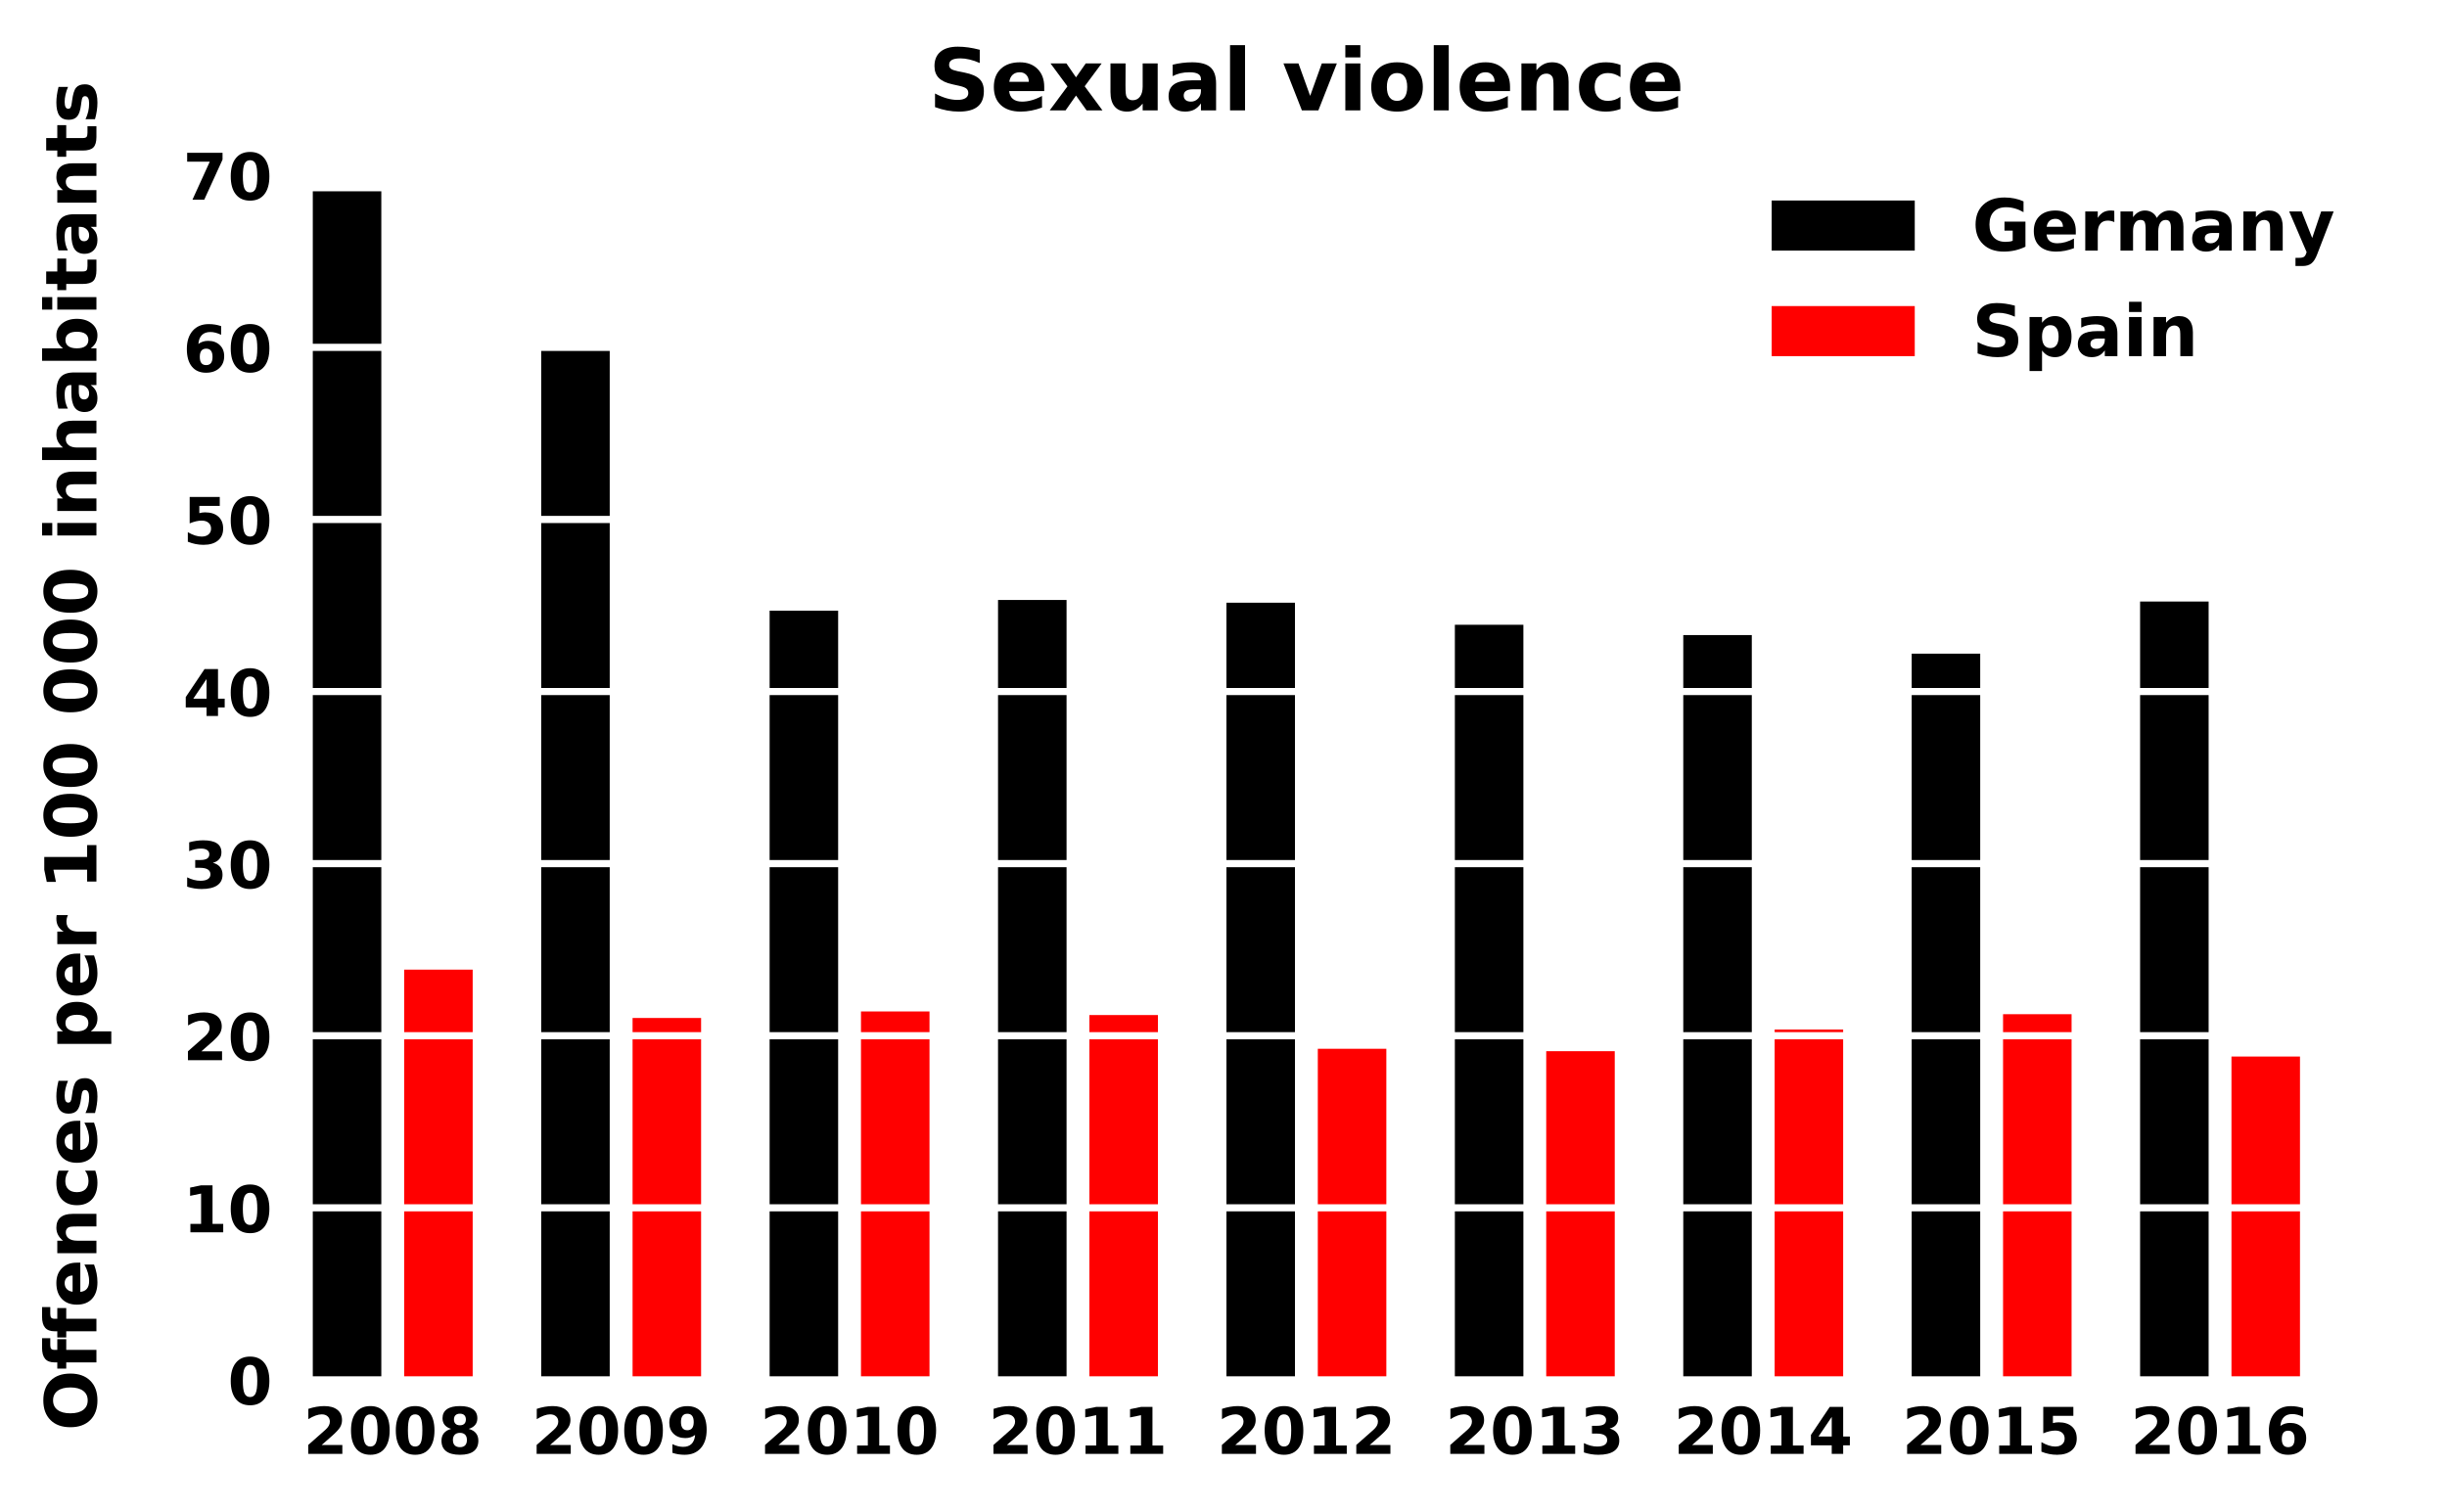 <?xml version="1.0" encoding="utf-8" standalone="no"?>
<!DOCTYPE svg PUBLIC "-//W3C//DTD SVG 1.1//EN"
  "http://www.w3.org/Graphics/SVG/1.1/DTD/svg11.dtd">
<!-- Created with matplotlib (http://matplotlib.org/) -->
<svg height="422.64pt" version="1.1" viewBox="0 0 684 422.64" width="684pt" xmlns="http://www.w3.org/2000/svg" xmlns:xlink="http://www.w3.org/1999/xlink">
 <defs>
  <style type="text/css">
*{stroke-linecap:butt;stroke-linejoin:round;}
  </style>
 </defs>
 <g id="figure_1">
  <g id="patch_1">
   <path d="M 0 422.64 
L 684 422.64 
L 684 0 
L 0 0 
z
" style="fill:#ffffff;"/>
  </g>
  <g id="axes_1">
   <g id="patch_2">
    <path d="M 59.66 385.781 
L 670.68 385.781 
L 670.68 36.859 
L 59.66 36.859 
z
" style="fill:#ffffff;"/>
   </g>
   <g id="patch_3">
    <path clip-path="url(#pb0ca3de65b)" d="M 87.434 385.781 
L 106.588 385.781 
L 106.588 53.474 
L 87.434 53.474 
z
"/>
   </g>
   <g id="patch_4">
    <path clip-path="url(#pb0ca3de65b)" d="M 151.281 385.781 
L 170.435 385.781 
L 170.435 97.785 
L 151.281 97.785 
z
"/>
   </g>
   <g id="patch_5">
    <path clip-path="url(#pb0ca3de65b)" d="M 215.129 385.781 
L 234.283 385.781 
L 234.283 170.722 
L 215.129 170.722 
z
"/>
   </g>
   <g id="patch_6">
    <path clip-path="url(#pb0ca3de65b)" d="M 278.976 385.781 
L 298.13 385.781 
L 298.13 167.739 
L 278.976 167.739 
z
"/>
   </g>
   <g id="patch_7">
    <path clip-path="url(#pb0ca3de65b)" d="M 342.823 385.781 
L 361.978 385.781 
L 361.978 168.509 
L 342.823 168.509 
z
"/>
   </g>
   <g id="patch_8">
    <path clip-path="url(#pb0ca3de65b)" d="M 406.671 385.781 
L 425.825 385.781 
L 425.825 174.667 
L 406.671 174.667 
z
"/>
   </g>
   <g id="patch_9">
    <path clip-path="url(#pb0ca3de65b)" d="M 470.518 385.781 
L 489.673 385.781 
L 489.673 177.554 
L 470.518 177.554 
z
"/>
   </g>
   <g id="patch_10">
    <path clip-path="url(#pb0ca3de65b)" d="M 534.366 385.781 
L 553.52 385.781 
L 553.52 182.75 
L 534.366 182.75 
z
"/>
   </g>
   <g id="patch_11">
    <path clip-path="url(#pb0ca3de65b)" d="M 598.213 385.781 
L 617.367 385.781 
L 617.367 168.172 
L 598.213 168.172 
z
"/>
   </g>
   <g id="patch_12">
    <path clip-path="url(#pb0ca3de65b)" d="M 112.973 385.781 
L 132.127 385.781 
L 132.127 271.083 
L 112.973 271.083 
z
" style="fill:#ff0000;"/>
   </g>
   <g id="patch_13">
    <path clip-path="url(#pb0ca3de65b)" d="M 176.82 385.781 
L 195.974 385.781 
L 195.974 284.603 
L 176.82 284.603 
z
" style="fill:#ff0000;"/>
   </g>
   <g id="patch_14">
    <path clip-path="url(#pb0ca3de65b)" d="M 240.667 385.781 
L 259.822 385.781 
L 259.822 282.774 
L 240.667 282.774 
z
" style="fill:#ff0000;"/>
   </g>
   <g id="patch_15">
    <path clip-path="url(#pb0ca3de65b)" d="M 304.515 385.781 
L 323.669 385.781 
L 323.669 283.785 
L 304.515 283.785 
z
" style="fill:#ff0000;"/>
   </g>
   <g id="patch_16">
    <path clip-path="url(#pb0ca3de65b)" d="M 368.362 385.781 
L 387.517 385.781 
L 387.517 293.215 
L 368.362 293.215 
z
" style="fill:#ff0000;"/>
   </g>
   <g id="patch_17">
    <path clip-path="url(#pb0ca3de65b)" d="M 432.21 385.781 
L 451.364 385.781 
L 451.364 293.888 
L 432.21 293.888 
z
" style="fill:#ff0000;"/>
   </g>
   <g id="patch_18">
    <path clip-path="url(#pb0ca3de65b)" d="M 496.057 385.781 
L 515.211 385.781 
L 515.211 287.826 
L 496.057 287.826 
z
" style="fill:#ff0000;"/>
   </g>
   <g id="patch_19">
    <path clip-path="url(#pb0ca3de65b)" d="M 559.905 385.781 
L 579.059 385.781 
L 579.059 283.544 
L 559.905 283.544 
z
" style="fill:#ff0000;"/>
   </g>
   <g id="patch_20">
    <path clip-path="url(#pb0ca3de65b)" d="M 623.752 385.781 
L 642.906 385.781 
L 642.906 295.38 
L 623.752 295.38 
z
" style="fill:#ff0000;"/>
   </g>
   <g id="matplotlib.axis_1">
    <g id="xtick_1">
     <g id="line2d_1">
      <path clip-path="url(#pb0ca3de65b)" d="M 109.78 385.781 
L 109.78 36.859 
" style="fill:none;stroke:#ffffff;stroke-linecap:square;stroke-width:2;"/>
     </g>
     <g id="line2d_2">
      <defs>
       <path d="M 0 0 
L 0 3.5 
" id="mc315cb92b1"/>
      </defs>
      <g>
       <use x="109.78" xlink:href="#mc315cb92b1" y="385.781"/>
      </g>
     </g>
     <g id="text_1">
      <!-- 2008 -->
      <defs>
       <path d="M 28.812 13.812 
L 60.891 13.812 
L 60.891 0 
L 7.906 0 
L 7.906 13.812 
L 34.516 37.312 
Q 38.094 40.531 39.797 43.609 
Q 41.5 46.688 41.5 50 
Q 41.5 55.125 38.062 58.25 
Q 34.625 61.375 28.906 61.375 
Q 24.516 61.375 19.281 59.5 
Q 14.062 57.625 8.109 53.906 
L 8.109 69.922 
Q 14.453 72.016 20.656 73.109 
Q 26.859 74.219 32.812 74.219 
Q 45.906 74.219 53.156 68.453 
Q 60.406 62.703 60.406 52.391 
Q 60.406 46.438 57.328 41.281 
Q 54.25 36.141 44.391 27.484 
z
" id="DejaVuSans-Bold-32"/>
       <path d="M 46 36.531 
Q 46 50.203 43.438 55.781 
Q 40.875 61.375 34.812 61.375 
Q 28.766 61.375 26.172 55.781 
Q 23.578 50.203 23.578 36.531 
Q 23.578 22.703 26.172 17.031 
Q 28.766 11.375 34.812 11.375 
Q 40.828 11.375 43.406 17.031 
Q 46 22.703 46 36.531 
z
M 64.797 36.375 
Q 64.797 18.266 56.984 8.422 
Q 49.172 -1.422 34.812 -1.422 
Q 20.406 -1.422 12.594 8.422 
Q 4.781 18.266 4.781 36.375 
Q 4.781 54.547 12.594 64.375 
Q 20.406 74.219 34.812 74.219 
Q 49.172 74.219 56.984 64.375 
Q 64.797 54.547 64.797 36.375 
z
" id="DejaVuSans-Bold-30"/>
       <path d="M 34.812 32.625 
Q 29.547 32.625 26.703 29.734 
Q 23.875 26.859 23.875 21.484 
Q 23.875 16.109 26.703 13.25 
Q 29.547 10.406 34.812 10.406 
Q 40.047 10.406 42.828 13.25 
Q 45.609 16.109 45.609 21.484 
Q 45.609 26.906 42.828 29.766 
Q 40.047 32.625 34.812 32.625 
z
M 21.094 38.812 
Q 14.453 40.828 11.078 44.969 
Q 7.719 49.125 7.719 55.328 
Q 7.719 64.547 14.594 69.375 
Q 21.484 74.219 34.812 74.219 
Q 48.047 74.219 54.922 69.406 
Q 61.812 64.594 61.812 55.328 
Q 61.812 49.125 58.422 44.969 
Q 55.031 40.828 48.391 38.812 
Q 55.812 36.766 59.594 32.156 
Q 63.375 27.547 63.375 20.516 
Q 63.375 9.672 56.172 4.125 
Q 48.969 -1.422 34.812 -1.422 
Q 20.609 -1.422 13.359 4.125 
Q 6.109 9.672 6.109 20.516 
Q 6.109 27.547 9.891 32.156 
Q 13.672 36.766 21.094 38.812 
z
M 25.484 53.422 
Q 25.484 49.078 27.906 46.734 
Q 30.328 44.391 34.812 44.391 
Q 39.203 44.391 41.594 46.734 
Q 44 49.078 44 53.422 
Q 44 57.766 41.594 60.078 
Q 39.203 62.406 34.812 62.406 
Q 30.328 62.406 27.906 60.062 
Q 25.484 57.719 25.484 53.422 
z
" id="DejaVuSans-Bold-38"/>
      </defs>
      <g transform="translate(84.732 406.459)scale(0.18 -0.18)">
       <use xlink:href="#DejaVuSans-Bold-32"/>
       <use x="69.58" xlink:href="#DejaVuSans-Bold-30"/>
       <use x="139.16" xlink:href="#DejaVuSans-Bold-30"/>
       <use x="208.74" xlink:href="#DejaVuSans-Bold-38"/>
      </g>
     </g>
    </g>
    <g id="xtick_2">
     <g id="line2d_3">
      <path clip-path="url(#pb0ca3de65b)" d="M 173.628 385.781 
L 173.628 36.859 
" style="fill:none;stroke:#ffffff;stroke-linecap:square;stroke-width:2;"/>
     </g>
     <g id="line2d_4">
      <g>
       <use x="173.628" xlink:href="#mc315cb92b1" y="385.781"/>
      </g>
     </g>
     <g id="text_2">
      <!-- 2009 -->
      <defs>
       <path d="M 10.016 1.609 
L 10.016 15.094 
Q 14.5 12.984 18.594 11.938 
Q 22.703 10.891 26.703 10.891 
Q 35.109 10.891 39.797 15.547 
Q 44.484 20.219 45.312 29.391 
Q 42 26.953 38.234 25.734 
Q 34.469 24.516 30.078 24.516 
Q 18.891 24.516 12.031 31.031 
Q 5.172 37.547 5.172 48.188 
Q 5.172 59.969 12.812 67.047 
Q 20.453 74.125 33.297 74.125 
Q 47.562 74.125 55.375 64.5 
Q 63.188 54.891 63.188 37.312 
Q 63.188 19.234 54.047 8.906 
Q 44.922 -1.422 29 -1.422 
Q 23.875 -1.422 19.188 -0.656 
Q 14.5 0.094 10.016 1.609 
z
M 33.203 36.719 
Q 38.141 36.719 40.625 39.906 
Q 43.109 43.109 43.109 49.516 
Q 43.109 55.859 40.625 59.078 
Q 38.141 62.312 33.203 62.312 
Q 28.266 62.312 25.781 59.078 
Q 23.297 55.859 23.297 49.516 
Q 23.297 43.109 25.781 39.906 
Q 28.266 36.719 33.203 36.719 
z
" id="DejaVuSans-Bold-39"/>
      </defs>
      <g transform="translate(148.58 406.459)scale(0.18 -0.18)">
       <use xlink:href="#DejaVuSans-Bold-32"/>
       <use x="69.58" xlink:href="#DejaVuSans-Bold-30"/>
       <use x="139.16" xlink:href="#DejaVuSans-Bold-30"/>
       <use x="208.74" xlink:href="#DejaVuSans-Bold-39"/>
      </g>
     </g>
    </g>
    <g id="xtick_3">
     <g id="line2d_5">
      <path clip-path="url(#pb0ca3de65b)" d="M 237.475 385.781 
L 237.475 36.859 
" style="fill:none;stroke:#ffffff;stroke-linecap:square;stroke-width:2;"/>
     </g>
     <g id="line2d_6">
      <g>
       <use x="237.475" xlink:href="#mc315cb92b1" y="385.781"/>
      </g>
     </g>
     <g id="text_3">
      <!-- 2010 -->
      <defs>
       <path d="M 11.719 12.984 
L 28.328 12.984 
L 28.328 60.109 
L 11.281 56.594 
L 11.281 69.391 
L 28.219 72.906 
L 46.094 72.906 
L 46.094 12.984 
L 62.703 12.984 
L 62.703 0 
L 11.719 0 
z
" id="DejaVuSans-Bold-31"/>
      </defs>
      <g transform="translate(212.427 406.459)scale(0.18 -0.18)">
       <use xlink:href="#DejaVuSans-Bold-32"/>
       <use x="69.58" xlink:href="#DejaVuSans-Bold-30"/>
       <use x="139.16" xlink:href="#DejaVuSans-Bold-31"/>
       <use x="208.74" xlink:href="#DejaVuSans-Bold-30"/>
      </g>
     </g>
    </g>
    <g id="xtick_4">
     <g id="line2d_7">
      <path clip-path="url(#pb0ca3de65b)" d="M 301.323 385.781 
L 301.323 36.859 
" style="fill:none;stroke:#ffffff;stroke-linecap:square;stroke-width:2;"/>
     </g>
     <g id="line2d_8">
      <g>
       <use x="301.323" xlink:href="#mc315cb92b1" y="385.781"/>
      </g>
     </g>
     <g id="text_4">
      <!-- 2011 -->
      <g transform="translate(276.274 406.459)scale(0.18 -0.18)">
       <use xlink:href="#DejaVuSans-Bold-32"/>
       <use x="69.58" xlink:href="#DejaVuSans-Bold-30"/>
       <use x="139.16" xlink:href="#DejaVuSans-Bold-31"/>
       <use x="208.74" xlink:href="#DejaVuSans-Bold-31"/>
      </g>
     </g>
    </g>
    <g id="xtick_5">
     <g id="line2d_9">
      <path clip-path="url(#pb0ca3de65b)" d="M 365.17 385.781 
L 365.17 36.859 
" style="fill:none;stroke:#ffffff;stroke-linecap:square;stroke-width:2;"/>
     </g>
     <g id="line2d_10">
      <g>
       <use x="365.17" xlink:href="#mc315cb92b1" y="385.781"/>
      </g>
     </g>
     <g id="text_5">
      <!-- 2012 -->
      <g transform="translate(340.122 406.459)scale(0.18 -0.18)">
       <use xlink:href="#DejaVuSans-Bold-32"/>
       <use x="69.58" xlink:href="#DejaVuSans-Bold-30"/>
       <use x="139.16" xlink:href="#DejaVuSans-Bold-31"/>
       <use x="208.74" xlink:href="#DejaVuSans-Bold-32"/>
      </g>
     </g>
    </g>
    <g id="xtick_6">
     <g id="line2d_11">
      <path clip-path="url(#pb0ca3de65b)" d="M 429.017 385.781 
L 429.017 36.859 
" style="fill:none;stroke:#ffffff;stroke-linecap:square;stroke-width:2;"/>
     </g>
     <g id="line2d_12">
      <g>
       <use x="429.017" xlink:href="#mc315cb92b1" y="385.781"/>
      </g>
     </g>
     <g id="text_6">
      <!-- 2013 -->
      <defs>
       <path d="M 46.578 39.312 
Q 53.953 37.406 57.781 32.688 
Q 61.625 27.984 61.625 20.703 
Q 61.625 9.859 53.312 4.219 
Q 45.016 -1.422 29.109 -1.422 
Q 23.484 -1.422 17.844 -0.516 
Q 12.203 0.391 6.688 2.203 
L 6.688 16.703 
Q 11.969 14.062 17.156 12.719 
Q 22.359 11.375 27.391 11.375 
Q 34.859 11.375 38.844 13.953 
Q 42.828 16.547 42.828 21.391 
Q 42.828 26.375 38.75 28.938 
Q 34.672 31.5 26.703 31.5 
L 19.188 31.5 
L 19.188 43.609 
L 27.094 43.609 
Q 34.188 43.609 37.641 45.828 
Q 41.109 48.047 41.109 52.594 
Q 41.109 56.781 37.734 59.078 
Q 34.375 61.375 28.219 61.375 
Q 23.688 61.375 19.047 60.344 
Q 14.406 59.328 9.812 57.328 
L 9.812 71.094 
Q 15.375 72.656 20.844 73.438 
Q 26.312 74.219 31.594 74.219 
Q 45.797 74.219 52.844 69.547 
Q 59.906 64.891 59.906 55.516 
Q 59.906 49.125 56.531 45.047 
Q 53.172 40.969 46.578 39.312 
z
" id="DejaVuSans-Bold-33"/>
      </defs>
      <g transform="translate(403.969 406.459)scale(0.18 -0.18)">
       <use xlink:href="#DejaVuSans-Bold-32"/>
       <use x="69.58" xlink:href="#DejaVuSans-Bold-30"/>
       <use x="139.16" xlink:href="#DejaVuSans-Bold-31"/>
       <use x="208.74" xlink:href="#DejaVuSans-Bold-33"/>
      </g>
     </g>
    </g>
    <g id="xtick_7">
     <g id="line2d_13">
      <path clip-path="url(#pb0ca3de65b)" d="M 492.865 385.781 
L 492.865 36.859 
" style="fill:none;stroke:#ffffff;stroke-linecap:square;stroke-width:2;"/>
     </g>
     <g id="line2d_14">
      <g>
       <use x="492.865" xlink:href="#mc315cb92b1" y="385.781"/>
      </g>
     </g>
     <g id="text_7">
      <!-- 2014 -->
      <defs>
       <path d="M 36.812 57.422 
L 16.219 26.906 
L 36.812 26.906 
z
M 33.688 72.906 
L 54.594 72.906 
L 54.594 26.906 
L 64.984 26.906 
L 64.984 13.281 
L 54.594 13.281 
L 54.594 0 
L 36.812 0 
L 36.812 13.281 
L 4.5 13.281 
L 4.5 29.391 
z
" id="DejaVuSans-Bold-34"/>
      </defs>
      <g transform="translate(467.817 406.459)scale(0.18 -0.18)">
       <use xlink:href="#DejaVuSans-Bold-32"/>
       <use x="69.58" xlink:href="#DejaVuSans-Bold-30"/>
       <use x="139.16" xlink:href="#DejaVuSans-Bold-31"/>
       <use x="208.74" xlink:href="#DejaVuSans-Bold-34"/>
      </g>
     </g>
    </g>
    <g id="xtick_8">
     <g id="line2d_15">
      <path clip-path="url(#pb0ca3de65b)" d="M 556.712 385.781 
L 556.712 36.859 
" style="fill:none;stroke:#ffffff;stroke-linecap:square;stroke-width:2;"/>
     </g>
     <g id="line2d_16">
      <g>
       <use x="556.712" xlink:href="#mc315cb92b1" y="385.781"/>
      </g>
     </g>
     <g id="text_8">
      <!-- 2015 -->
      <defs>
       <path d="M 10.594 72.906 
L 57.328 72.906 
L 57.328 59.078 
L 25.594 59.078 
L 25.594 47.797 
Q 27.734 48.391 29.906 48.703 
Q 32.078 49.031 34.422 49.031 
Q 47.75 49.031 55.172 42.359 
Q 62.594 35.688 62.594 23.781 
Q 62.594 11.969 54.516 5.266 
Q 46.438 -1.422 32.078 -1.422 
Q 25.875 -1.422 19.797 -0.219 
Q 13.719 0.984 7.719 3.422 
L 7.719 18.219 
Q 13.672 14.797 19.016 13.078 
Q 24.359 11.375 29.109 11.375 
Q 35.938 11.375 39.859 14.719 
Q 43.797 18.062 43.797 23.781 
Q 43.797 29.547 39.859 32.859 
Q 35.938 36.188 29.109 36.188 
Q 25.047 36.188 20.453 35.125 
Q 15.875 34.078 10.594 31.891 
z
" id="DejaVuSans-Bold-35"/>
      </defs>
      <g transform="translate(531.664 406.459)scale(0.18 -0.18)">
       <use xlink:href="#DejaVuSans-Bold-32"/>
       <use x="69.58" xlink:href="#DejaVuSans-Bold-30"/>
       <use x="139.16" xlink:href="#DejaVuSans-Bold-31"/>
       <use x="208.74" xlink:href="#DejaVuSans-Bold-35"/>
      </g>
     </g>
    </g>
    <g id="xtick_9">
     <g id="line2d_17">
      <path clip-path="url(#pb0ca3de65b)" d="M 620.56 385.781 
L 620.56 36.859 
" style="fill:none;stroke:#ffffff;stroke-linecap:square;stroke-width:2;"/>
     </g>
     <g id="line2d_18">
      <g>
       <use x="620.56" xlink:href="#mc315cb92b1" y="385.781"/>
      </g>
     </g>
     <g id="text_9">
      <!-- 2016 -->
      <defs>
       <path d="M 36.188 35.984 
Q 31.25 35.984 28.781 32.781 
Q 26.312 29.594 26.312 23.188 
Q 26.312 16.797 28.781 13.594 
Q 31.25 10.406 36.188 10.406 
Q 41.156 10.406 43.625 13.594 
Q 46.094 16.797 46.094 23.188 
Q 46.094 29.594 43.625 32.781 
Q 41.156 35.984 36.188 35.984 
z
M 59.422 71 
L 59.422 57.516 
Q 54.781 59.719 50.672 60.766 
Q 46.578 61.812 42.672 61.812 
Q 34.281 61.812 29.594 57.141 
Q 24.906 52.484 24.125 43.312 
Q 27.344 45.703 31.094 46.891 
Q 34.859 48.094 39.312 48.094 
Q 50.484 48.094 57.344 41.547 
Q 64.203 35.016 64.203 24.422 
Q 64.203 12.703 56.531 5.641 
Q 48.875 -1.422 35.984 -1.422 
Q 21.781 -1.422 13.984 8.172 
Q 6.203 17.781 6.203 35.406 
Q 6.203 53.469 15.312 63.797 
Q 24.422 74.125 40.281 74.125 
Q 45.312 74.125 50.047 73.344 
Q 54.781 72.562 59.422 71 
z
" id="DejaVuSans-Bold-36"/>
      </defs>
      <g transform="translate(595.512 406.459)scale(0.18 -0.18)">
       <use xlink:href="#DejaVuSans-Bold-32"/>
       <use x="69.58" xlink:href="#DejaVuSans-Bold-30"/>
       <use x="139.16" xlink:href="#DejaVuSans-Bold-31"/>
       <use x="208.74" xlink:href="#DejaVuSans-Bold-36"/>
      </g>
     </g>
    </g>
   </g>
   <g id="matplotlib.axis_2">
    <g id="ytick_1">
     <g id="line2d_19">
      <path clip-path="url(#pb0ca3de65b)" d="M 59.66 385.781 
L 670.68 385.781 
" style="fill:none;stroke:#ffffff;stroke-linecap:square;stroke-width:2;"/>
     </g>
     <g id="line2d_20">
      <defs>
       <path d="M 0 0 
L -3.5 0 
" id="m51a04fdab7"/>
      </defs>
      <g>
       <use x="59.66" xlink:href="#m51a04fdab7" y="385.781"/>
      </g>
     </g>
     <g id="text_10">
      <!-- 0 -->
      <g transform="translate(63.636 392.62)scale(0.18 -0.18)">
       <use xlink:href="#DejaVuSans-Bold-30"/>
      </g>
     </g>
    </g>
    <g id="ytick_2">
     <g id="line2d_21">
      <path clip-path="url(#pb0ca3de65b)" d="M 59.66 337.67 
L 670.68 337.67 
" style="fill:none;stroke:#ffffff;stroke-linecap:square;stroke-width:2;"/>
     </g>
     <g id="line2d_22">
      <g>
       <use x="59.66" xlink:href="#m51a04fdab7" y="337.67"/>
      </g>
     </g>
     <g id="text_11">
      <!-- 10 -->
      <g transform="translate(51.112 344.508)scale(0.18 -0.18)">
       <use xlink:href="#DejaVuSans-Bold-31"/>
       <use x="69.58" xlink:href="#DejaVuSans-Bold-30"/>
      </g>
     </g>
    </g>
    <g id="ytick_3">
     <g id="line2d_23">
      <path clip-path="url(#pb0ca3de65b)" d="M 59.66 289.558 
L 670.68 289.558 
" style="fill:none;stroke:#ffffff;stroke-linecap:square;stroke-width:2;"/>
     </g>
     <g id="line2d_24">
      <g>
       <use x="59.66" xlink:href="#m51a04fdab7" y="289.558"/>
      </g>
     </g>
     <g id="text_12">
      <!-- 20 -->
      <g transform="translate(51.112 296.397)scale(0.18 -0.18)">
       <use xlink:href="#DejaVuSans-Bold-32"/>
       <use x="69.58" xlink:href="#DejaVuSans-Bold-30"/>
      </g>
     </g>
    </g>
    <g id="ytick_4">
     <g id="line2d_25">
      <path clip-path="url(#pb0ca3de65b)" d="M 59.66 241.446 
L 670.68 241.446 
" style="fill:none;stroke:#ffffff;stroke-linecap:square;stroke-width:2;"/>
     </g>
     <g id="line2d_26">
      <g>
       <use x="59.66" xlink:href="#m51a04fdab7" y="241.446"/>
      </g>
     </g>
     <g id="text_13">
      <!-- 30 -->
      <g transform="translate(51.112 248.285)scale(0.18 -0.18)">
       <use xlink:href="#DejaVuSans-Bold-33"/>
       <use x="69.58" xlink:href="#DejaVuSans-Bold-30"/>
      </g>
     </g>
    </g>
    <g id="ytick_5">
     <g id="line2d_27">
      <path clip-path="url(#pb0ca3de65b)" d="M 59.66 193.335 
L 670.68 193.335 
" style="fill:none;stroke:#ffffff;stroke-linecap:square;stroke-width:2;"/>
     </g>
     <g id="line2d_28">
      <g>
       <use x="59.66" xlink:href="#m51a04fdab7" y="193.335"/>
      </g>
     </g>
     <g id="text_14">
      <!-- 40 -->
      <g transform="translate(51.112 200.173)scale(0.18 -0.18)">
       <use xlink:href="#DejaVuSans-Bold-34"/>
       <use x="69.58" xlink:href="#DejaVuSans-Bold-30"/>
      </g>
     </g>
    </g>
    <g id="ytick_6">
     <g id="line2d_29">
      <path clip-path="url(#pb0ca3de65b)" d="M 59.66 145.223 
L 670.68 145.223 
" style="fill:none;stroke:#ffffff;stroke-linecap:square;stroke-width:2;"/>
     </g>
     <g id="line2d_30">
      <g>
       <use x="59.66" xlink:href="#m51a04fdab7" y="145.223"/>
      </g>
     </g>
     <g id="text_15">
      <!-- 50 -->
      <g transform="translate(51.112 152.062)scale(0.18 -0.18)">
       <use xlink:href="#DejaVuSans-Bold-35"/>
       <use x="69.58" xlink:href="#DejaVuSans-Bold-30"/>
      </g>
     </g>
    </g>
    <g id="ytick_7">
     <g id="line2d_31">
      <path clip-path="url(#pb0ca3de65b)" d="M 59.66 97.111 
L 670.68 97.111 
" style="fill:none;stroke:#ffffff;stroke-linecap:square;stroke-width:2;"/>
     </g>
     <g id="line2d_32">
      <g>
       <use x="59.66" xlink:href="#m51a04fdab7" y="97.111"/>
      </g>
     </g>
     <g id="text_16">
      <!-- 60 -->
      <g transform="translate(51.112 103.95)scale(0.18 -0.18)">
       <use xlink:href="#DejaVuSans-Bold-36"/>
       <use x="69.58" xlink:href="#DejaVuSans-Bold-30"/>
      </g>
     </g>
    </g>
    <g id="ytick_8">
     <g id="line2d_33">
      <path clip-path="url(#pb0ca3de65b)" d="M 59.66 49 
L 670.68 49 
" style="fill:none;stroke:#ffffff;stroke-linecap:square;stroke-width:2;"/>
     </g>
     <g id="line2d_34">
      <g>
       <use x="59.66" xlink:href="#m51a04fdab7" y="49"/>
      </g>
     </g>
     <g id="text_17">
      <!-- 70 -->
      <defs>
       <path d="M 6.688 72.906 
L 61.625 72.906 
L 61.625 62.312 
L 33.203 0 
L 14.891 0 
L 41.797 59.078 
L 6.688 59.078 
z
" id="DejaVuSans-Bold-37"/>
      </defs>
      <g transform="translate(51.112 55.838)scale(0.18 -0.18)">
       <use xlink:href="#DejaVuSans-Bold-37"/>
       <use x="69.58" xlink:href="#DejaVuSans-Bold-30"/>
      </g>
     </g>
    </g>
    <g id="text_18">
     <!-- Offences per 100 000 inhabitants -->
     <defs>
      <path d="M 42.484 60.594 
Q 33.891 60.594 29.156 54.25 
Q 24.422 47.906 24.422 36.375 
Q 24.422 24.906 29.156 18.547 
Q 33.891 12.203 42.484 12.203 
Q 51.125 12.203 55.859 18.547 
Q 60.594 24.906 60.594 36.375 
Q 60.594 47.906 55.859 54.25 
Q 51.125 60.594 42.484 60.594 
z
M 42.484 74.219 
Q 60.062 74.219 70.016 64.156 
Q 79.984 54.109 79.984 36.375 
Q 79.984 18.703 70.016 8.641 
Q 60.062 -1.422 42.484 -1.422 
Q 24.953 -1.422 14.969 8.641 
Q 4.984 18.703 4.984 36.375 
Q 4.984 54.109 14.969 64.156 
Q 24.953 74.219 42.484 74.219 
z
" id="DejaVuSans-Bold-4f"/>
      <path d="M 44.391 75.984 
L 44.391 64.5 
L 34.719 64.5 
Q 31 64.5 29.531 63.156 
Q 28.078 61.812 28.078 58.5 
L 28.078 54.688 
L 43.016 54.688 
L 43.016 42.188 
L 28.078 42.188 
L 28.078 0 
L 10.594 0 
L 10.594 42.188 
L 1.906 42.188 
L 1.906 54.688 
L 10.594 54.688 
L 10.594 58.5 
Q 10.594 67.438 15.578 71.703 
Q 20.562 75.984 31 75.984 
z
" id="DejaVuSans-Bold-66"/>
      <path d="M 62.984 27.484 
L 62.984 22.516 
L 22.125 22.516 
Q 22.75 16.359 26.562 13.281 
Q 30.375 10.203 37.203 10.203 
Q 42.719 10.203 48.5 11.844 
Q 54.297 13.484 60.406 16.797 
L 60.406 3.328 
Q 54.203 0.984 48 -0.219 
Q 41.797 -1.422 35.594 -1.422 
Q 20.75 -1.422 12.516 6.125 
Q 4.297 13.672 4.297 27.297 
Q 4.297 40.672 12.375 48.328 
Q 20.453 56 34.625 56 
Q 47.516 56 55.25 48.234 
Q 62.984 40.484 62.984 27.484 
z
M 45.016 33.297 
Q 45.016 38.281 42.109 41.328 
Q 39.203 44.391 34.516 44.391 
Q 29.438 44.391 26.266 41.531 
Q 23.094 38.672 22.312 33.297 
z
" id="DejaVuSans-Bold-65"/>
      <path d="M 63.375 33.297 
L 63.375 0 
L 45.797 0 
L 45.797 5.422 
L 45.797 25.484 
Q 45.797 32.562 45.484 35.25 
Q 45.172 37.938 44.391 39.203 
Q 43.359 40.922 41.594 41.875 
Q 39.844 42.828 37.594 42.828 
Q 32.125 42.828 29 38.594 
Q 25.875 34.375 25.875 26.906 
L 25.875 0 
L 8.406 0 
L 8.406 54.688 
L 25.875 54.688 
L 25.875 46.688 
Q 29.828 51.469 34.266 53.734 
Q 38.719 56 44.094 56 
Q 53.562 56 58.469 50.188 
Q 63.375 44.391 63.375 33.297 
z
" id="DejaVuSans-Bold-6e"/>
      <path d="M 52.594 52.984 
L 52.594 38.719 
Q 49.031 41.156 45.438 42.328 
Q 41.844 43.5 37.984 43.5 
Q 30.672 43.5 26.594 39.234 
Q 22.516 34.969 22.516 27.297 
Q 22.516 19.625 26.594 15.344 
Q 30.672 11.078 37.984 11.078 
Q 42.094 11.078 45.781 12.297 
Q 49.469 13.531 52.594 15.922 
L 52.594 1.609 
Q 48.484 0.094 44.266 -0.656 
Q 40.047 -1.422 35.797 -1.422 
Q 21 -1.422 12.641 6.172 
Q 4.297 13.766 4.297 27.297 
Q 4.297 40.828 12.641 48.406 
Q 21 56 35.797 56 
Q 40.094 56 44.266 55.25 
Q 48.438 54.5 52.594 52.984 
z
" id="DejaVuSans-Bold-63"/>
      <path d="M 51.125 52.984 
L 51.125 39.703 
Q 45.516 42.047 40.281 43.219 
Q 35.062 44.391 30.422 44.391 
Q 25.438 44.391 23.016 43.141 
Q 20.609 41.891 20.609 39.312 
Q 20.609 37.203 22.438 36.078 
Q 24.266 34.969 29 34.422 
L 32.078 33.984 
Q 45.516 32.281 50.141 28.375 
Q 54.781 24.469 54.781 16.109 
Q 54.781 7.375 48.328 2.969 
Q 41.891 -1.422 29.109 -1.422 
Q 23.688 -1.422 17.891 -0.562 
Q 12.109 0.297 6 2 
L 6 15.281 
Q 11.234 12.75 16.719 11.469 
Q 22.219 10.203 27.875 10.203 
Q 33.016 10.203 35.594 11.609 
Q 38.188 13.031 38.188 15.828 
Q 38.188 18.172 36.406 19.312 
Q 34.625 20.453 29.297 21.094 
L 26.219 21.484 
Q 14.547 22.953 9.859 26.906 
Q 5.172 30.859 5.172 38.922 
Q 5.172 47.609 11.125 51.797 
Q 17.094 56 29.391 56 
Q 34.234 56 39.547 55.266 
Q 44.875 54.547 51.125 52.984 
z
" id="DejaVuSans-Bold-73"/>
      <path id="DejaVuSans-Bold-20"/>
      <path d="M 25.875 7.906 
L 25.875 -20.797 
L 8.406 -20.797 
L 8.406 54.688 
L 25.875 54.688 
L 25.875 46.688 
Q 29.5 51.469 33.891 53.734 
Q 38.281 56 44 56 
Q 54.109 56 60.594 47.969 
Q 67.094 39.938 67.094 27.297 
Q 67.094 14.656 60.594 6.609 
Q 54.109 -1.422 44 -1.422 
Q 38.281 -1.422 33.891 0.844 
Q 29.5 3.125 25.875 7.906 
z
M 37.5 43.312 
Q 31.891 43.312 28.875 39.188 
Q 25.875 35.062 25.875 27.297 
Q 25.875 19.531 28.875 15.406 
Q 31.891 11.281 37.5 11.281 
Q 43.109 11.281 46.062 15.375 
Q 49.031 19.484 49.031 27.297 
Q 49.031 35.109 46.062 39.203 
Q 43.109 43.312 37.5 43.312 
z
" id="DejaVuSans-Bold-70"/>
      <path d="M 49.031 39.797 
Q 46.734 40.875 44.453 41.375 
Q 42.188 41.891 39.891 41.891 
Q 33.156 41.891 29.516 37.562 
Q 25.875 33.25 25.875 25.203 
L 25.875 0 
L 8.406 0 
L 8.406 54.688 
L 25.875 54.688 
L 25.875 45.703 
Q 29.25 51.078 33.609 53.531 
Q 37.984 56 44.094 56 
Q 44.969 56 45.984 55.922 
Q 47.016 55.859 48.969 55.609 
z
" id="DejaVuSans-Bold-72"/>
      <path d="M 8.406 54.688 
L 25.875 54.688 
L 25.875 0 
L 8.406 0 
z
M 8.406 75.984 
L 25.875 75.984 
L 25.875 61.719 
L 8.406 61.719 
z
" id="DejaVuSans-Bold-69"/>
      <path d="M 63.375 33.297 
L 63.375 0 
L 45.797 0 
L 45.797 5.422 
L 45.797 25.391 
Q 45.797 32.562 45.484 35.25 
Q 45.172 37.938 44.391 39.203 
Q 43.359 40.922 41.594 41.875 
Q 39.844 42.828 37.594 42.828 
Q 32.125 42.828 29 38.594 
Q 25.875 34.375 25.875 26.906 
L 25.875 0 
L 8.406 0 
L 8.406 75.984 
L 25.875 75.984 
L 25.875 46.688 
Q 29.828 51.469 34.266 53.734 
Q 38.719 56 44.094 56 
Q 53.562 56 58.469 50.188 
Q 63.375 44.391 63.375 33.297 
z
" id="DejaVuSans-Bold-68"/>
      <path d="M 32.906 24.609 
Q 27.438 24.609 24.672 22.75 
Q 21.922 20.906 21.922 17.281 
Q 21.922 13.969 24.141 12.078 
Q 26.375 10.203 30.328 10.203 
Q 35.25 10.203 38.625 13.734 
Q 42 17.281 42 22.609 
L 42 24.609 
z
M 59.625 31.203 
L 59.625 0 
L 42 0 
L 42 8.109 
Q 38.484 3.125 34.078 0.844 
Q 29.688 -1.422 23.391 -1.422 
Q 14.891 -1.422 9.594 3.531 
Q 4.297 8.5 4.297 16.406 
Q 4.297 26.031 10.906 30.516 
Q 17.531 35.016 31.688 35.016 
L 42 35.016 
L 42 36.375 
Q 42 40.531 38.719 42.453 
Q 35.453 44.391 28.516 44.391 
Q 22.906 44.391 18.062 43.266 
Q 13.234 42.141 9.078 39.891 
L 9.078 53.219 
Q 14.703 54.594 20.359 55.297 
Q 26.031 56 31.688 56 
Q 46.484 56 53.047 50.172 
Q 59.625 44.344 59.625 31.203 
z
" id="DejaVuSans-Bold-61"/>
      <path d="M 37.5 11.281 
Q 43.109 11.281 46.062 15.375 
Q 49.031 19.484 49.031 27.297 
Q 49.031 35.109 46.062 39.203 
Q 43.109 43.312 37.5 43.312 
Q 31.891 43.312 28.875 39.188 
Q 25.875 35.062 25.875 27.297 
Q 25.875 19.531 28.875 15.406 
Q 31.891 11.281 37.5 11.281 
z
M 25.875 46.688 
Q 29.5 51.469 33.891 53.734 
Q 38.281 56 44 56 
Q 54.109 56 60.594 47.969 
Q 67.094 39.938 67.094 27.297 
Q 67.094 14.656 60.594 6.609 
Q 54.109 -1.422 44 -1.422 
Q 38.281 -1.422 33.891 0.844 
Q 29.5 3.125 25.875 7.906 
L 25.875 0 
L 8.406 0 
L 8.406 75.984 
L 25.875 75.984 
z
" id="DejaVuSans-Bold-62"/>
      <path d="M 27.484 70.219 
L 27.484 54.688 
L 45.516 54.688 
L 45.516 42.188 
L 27.484 42.188 
L 27.484 19 
Q 27.484 15.188 29 13.844 
Q 30.516 12.5 35.016 12.5 
L 44 12.5 
L 44 0 
L 29 0 
Q 18.656 0 14.328 4.312 
Q 10.016 8.641 10.016 19 
L 10.016 42.188 
L 1.312 42.188 
L 1.312 54.688 
L 10.016 54.688 
L 10.016 70.219 
z
" id="DejaVuSans-Bold-74"/>
     </defs>
     <g transform="translate(26.953 400.007)rotate(-90)scale(0.2 -0.2)">
      <use xlink:href="#DejaVuSans-Bold-4f"/>
      <use x="85.01" xlink:href="#DejaVuSans-Bold-66"/>
      <use x="128.516" xlink:href="#DejaVuSans-Bold-66"/>
      <use x="172.021" xlink:href="#DejaVuSans-Bold-65"/>
      <use x="239.844" xlink:href="#DejaVuSans-Bold-6e"/>
      <use x="311.035" xlink:href="#DejaVuSans-Bold-63"/>
      <use x="370.312" xlink:href="#DejaVuSans-Bold-65"/>
      <use x="438.135" xlink:href="#DejaVuSans-Bold-73"/>
      <use x="497.656" xlink:href="#DejaVuSans-Bold-20"/>
      <use x="532.471" xlink:href="#DejaVuSans-Bold-70"/>
      <use x="604.053" xlink:href="#DejaVuSans-Bold-65"/>
      <use x="671.875" xlink:href="#DejaVuSans-Bold-72"/>
      <use x="721.191" xlink:href="#DejaVuSans-Bold-20"/>
      <use x="756.006" xlink:href="#DejaVuSans-Bold-31"/>
      <use x="825.586" xlink:href="#DejaVuSans-Bold-30"/>
      <use x="895.166" xlink:href="#DejaVuSans-Bold-30"/>
      <use x="964.746" xlink:href="#DejaVuSans-Bold-20"/>
      <use x="999.561" xlink:href="#DejaVuSans-Bold-30"/>
      <use x="1069.141" xlink:href="#DejaVuSans-Bold-30"/>
      <use x="1138.721" xlink:href="#DejaVuSans-Bold-30"/>
      <use x="1208.301" xlink:href="#DejaVuSans-Bold-20"/>
      <use x="1243.115" xlink:href="#DejaVuSans-Bold-69"/>
      <use x="1277.393" xlink:href="#DejaVuSans-Bold-6e"/>
      <use x="1348.584" xlink:href="#DejaVuSans-Bold-68"/>
      <use x="1419.775" xlink:href="#DejaVuSans-Bold-61"/>
      <use x="1487.256" xlink:href="#DejaVuSans-Bold-62"/>
      <use x="1558.838" xlink:href="#DejaVuSans-Bold-69"/>
      <use x="1593.115" xlink:href="#DejaVuSans-Bold-74"/>
      <use x="1640.918" xlink:href="#DejaVuSans-Bold-61"/>
      <use x="1708.398" xlink:href="#DejaVuSans-Bold-6e"/>
      <use x="1779.59" xlink:href="#DejaVuSans-Bold-74"/>
      <use x="1827.393" xlink:href="#DejaVuSans-Bold-73"/>
     </g>
    </g>
   </g>
   <g id="text_19">
    <!-- Sexual violence -->
    <defs>
     <path d="M 59.906 70.609 
L 59.906 55.172 
Q 53.906 57.859 48.188 59.219 
Q 42.484 60.594 37.406 60.594 
Q 30.672 60.594 27.438 58.734 
Q 24.219 56.891 24.219 52.984 
Q 24.219 50.047 26.391 48.406 
Q 28.562 46.781 34.281 45.609 
L 42.281 44 
Q 54.438 41.547 59.562 36.562 
Q 64.703 31.594 64.703 22.406 
Q 64.703 10.359 57.547 4.469 
Q 50.391 -1.422 35.688 -1.422 
Q 28.766 -1.422 21.781 -0.094 
Q 14.797 1.219 7.812 3.812 
L 7.812 19.672 
Q 14.797 15.969 21.312 14.078 
Q 27.828 12.203 33.891 12.203 
Q 40.047 12.203 43.312 14.25 
Q 46.578 16.312 46.578 20.125 
Q 46.578 23.531 44.359 25.391 
Q 42.141 27.25 35.5 28.719 
L 28.219 30.328 
Q 17.281 32.672 12.219 37.797 
Q 7.172 42.922 7.172 51.609 
Q 7.172 62.5 14.203 68.359 
Q 21.234 74.219 34.422 74.219 
Q 40.438 74.219 46.781 73.312 
Q 53.125 72.406 59.906 70.609 
z
" id="DejaVuSans-Bold-53"/>
     <path d="M 22.219 27.984 
L 2.484 54.688 
L 21 54.688 
L 32.172 38.484 
L 43.5 54.688 
L 62.016 54.688 
L 42.281 28.078 
L 62.984 0 
L 44.484 0 
L 32.172 17.281 
L 20.016 0 
L 1.516 0 
z
" id="DejaVuSans-Bold-78"/>
     <path d="M 7.812 21.297 
L 7.812 54.688 
L 25.391 54.688 
L 25.391 49.219 
Q 25.391 44.781 25.344 38.062 
Q 25.297 31.344 25.297 29.109 
Q 25.297 22.516 25.641 19.609 
Q 25.984 16.703 26.812 15.375 
Q 27.875 13.672 29.609 12.734 
Q 31.344 11.812 33.594 11.812 
Q 39.062 11.812 42.188 16.016 
Q 45.312 20.219 45.312 27.688 
L 45.312 54.688 
L 62.797 54.688 
L 62.797 0 
L 45.312 0 
L 45.312 7.906 
Q 41.359 3.125 36.938 0.844 
Q 32.516 -1.422 27.203 -1.422 
Q 17.719 -1.422 12.766 4.391 
Q 7.812 10.203 7.812 21.297 
z
" id="DejaVuSans-Bold-75"/>
     <path d="M 8.406 75.984 
L 25.875 75.984 
L 25.875 0 
L 8.406 0 
z
" id="DejaVuSans-Bold-6c"/>
     <path d="M 1.516 54.688 
L 19 54.688 
L 32.625 16.891 
L 46.188 54.688 
L 63.719 54.688 
L 42.188 0 
L 23 0 
z
" id="DejaVuSans-Bold-76"/>
     <path d="M 34.422 43.5 
Q 28.609 43.5 25.562 39.328 
Q 22.516 35.156 22.516 27.297 
Q 22.516 19.438 25.562 15.25 
Q 28.609 11.078 34.422 11.078 
Q 40.141 11.078 43.156 15.25 
Q 46.188 19.438 46.188 27.297 
Q 46.188 35.156 43.156 39.328 
Q 40.141 43.5 34.422 43.5 
z
M 34.422 56 
Q 48.531 56 56.469 48.375 
Q 64.406 40.766 64.406 27.297 
Q 64.406 13.812 56.469 6.188 
Q 48.531 -1.422 34.422 -1.422 
Q 20.266 -1.422 12.281 6.188 
Q 4.297 13.812 4.297 27.297 
Q 4.297 40.766 12.281 48.375 
Q 20.266 56 34.422 56 
z
" id="DejaVuSans-Bold-6f"/>
    </defs>
    <g transform="translate(259.488 30.859)scale(0.24 -0.24)">
     <use xlink:href="#DejaVuSans-Bold-53"/>
     <use x="72.021" xlink:href="#DejaVuSans-Bold-65"/>
     <use x="139.844" xlink:href="#DejaVuSans-Bold-78"/>
     <use x="204.346" xlink:href="#DejaVuSans-Bold-75"/>
     <use x="275.537" xlink:href="#DejaVuSans-Bold-61"/>
     <use x="343.018" xlink:href="#DejaVuSans-Bold-6c"/>
     <use x="377.295" xlink:href="#DejaVuSans-Bold-20"/>
     <use x="412.109" xlink:href="#DejaVuSans-Bold-76"/>
     <use x="477.295" xlink:href="#DejaVuSans-Bold-69"/>
     <use x="511.572" xlink:href="#DejaVuSans-Bold-6f"/>
     <use x="580.273" xlink:href="#DejaVuSans-Bold-6c"/>
     <use x="614.551" xlink:href="#DejaVuSans-Bold-65"/>
     <use x="682.373" xlink:href="#DejaVuSans-Bold-6e"/>
     <use x="753.564" xlink:href="#DejaVuSans-Bold-63"/>
     <use x="812.842" xlink:href="#DejaVuSans-Bold-65"/>
    </g>
   </g>
   <g id="legend_1">
    <g id="patch_21">
     <path d="M 495.224 70.055 
L 535.224 70.055 
L 535.224 56.055 
L 495.224 56.055 
z
"/>
    </g>
    <g id="text_20">
     <!-- Germany -->
     <defs>
      <path d="M 74.703 5.422 
Q 67.672 2 60.109 0.281 
Q 52.547 -1.422 44.484 -1.422 
Q 26.266 -1.422 15.625 8.766 
Q 4.984 18.953 4.984 36.375 
Q 4.984 54 15.812 64.109 
Q 26.656 74.219 45.516 74.219 
Q 52.781 74.219 59.438 72.844 
Q 66.109 71.484 72.016 68.797 
L 72.016 53.719 
Q 65.922 57.172 59.891 58.875 
Q 53.859 60.594 47.797 60.594 
Q 36.578 60.594 30.5 54.312 
Q 24.422 48.047 24.422 36.375 
Q 24.422 24.812 30.281 18.5 
Q 36.141 12.203 46.922 12.203 
Q 49.859 12.203 52.375 12.562 
Q 54.891 12.938 56.891 13.719 
L 56.891 27.875 
L 45.406 27.875 
L 45.406 40.484 
L 74.703 40.484 
z
" id="DejaVuSans-Bold-47"/>
      <path d="M 59.078 45.609 
Q 62.406 50.688 66.969 53.344 
Q 71.531 56 77 56 
Q 86.422 56 91.359 50.188 
Q 96.297 44.391 96.297 33.297 
L 96.297 0 
L 78.719 0 
L 78.719 28.516 
Q 78.766 29.156 78.781 29.828 
Q 78.812 30.516 78.812 31.781 
Q 78.812 37.594 77.094 40.203 
Q 75.391 42.828 71.578 42.828 
Q 66.609 42.828 63.891 38.719 
Q 61.188 34.625 61.078 26.859 
L 61.078 0 
L 43.5 0 
L 43.5 28.516 
Q 43.5 37.594 41.938 40.203 
Q 40.375 42.828 36.375 42.828 
Q 31.344 42.828 28.609 38.703 
Q 25.875 34.578 25.875 26.906 
L 25.875 0 
L 8.297 0 
L 8.297 54.688 
L 25.875 54.688 
L 25.875 46.688 
Q 29.109 51.312 33.281 53.656 
Q 37.453 56 42.484 56 
Q 48.141 56 52.484 53.266 
Q 56.844 50.531 59.078 45.609 
z
" id="DejaVuSans-Bold-6d"/>
      <path d="M 1.219 54.688 
L 18.703 54.688 
L 33.406 17.578 
L 45.906 54.688 
L 63.375 54.688 
L 40.375 -5.172 
Q 36.922 -14.312 32.297 -17.938 
Q 27.688 -21.578 20.125 -21.578 
L 10.016 -21.578 
L 10.016 -10.109 
L 15.484 -10.109 
Q 19.922 -10.109 21.938 -8.688 
Q 23.969 -7.281 25.094 -3.609 
L 25.594 -2.094 
z
" id="DejaVuSans-Bold-79"/>
     </defs>
     <g transform="translate(551.224 70.055)scale(0.2 -0.2)">
      <use xlink:href="#DejaVuSans-Bold-47"/>
      <use x="82.08" xlink:href="#DejaVuSans-Bold-65"/>
      <use x="149.902" xlink:href="#DejaVuSans-Bold-72"/>
      <use x="199.219" xlink:href="#DejaVuSans-Bold-6d"/>
      <use x="303.418" xlink:href="#DejaVuSans-Bold-61"/>
      <use x="370.898" xlink:href="#DejaVuSans-Bold-6e"/>
      <use x="442.09" xlink:href="#DejaVuSans-Bold-79"/>
     </g>
    </g>
    <g id="patch_22">
     <path d="M 495.224 99.568 
L 535.224 99.568 
L 535.224 85.568 
L 495.224 85.568 
z
" style="fill:#ff0000;"/>
    </g>
    <g id="text_21">
     <!-- Spain -->
     <g transform="translate(551.224 99.568)scale(0.2 -0.2)">
      <use xlink:href="#DejaVuSans-Bold-53"/>
      <use x="72.021" xlink:href="#DejaVuSans-Bold-70"/>
      <use x="143.604" xlink:href="#DejaVuSans-Bold-61"/>
      <use x="211.084" xlink:href="#DejaVuSans-Bold-69"/>
      <use x="245.361" xlink:href="#DejaVuSans-Bold-6e"/>
     </g>
    </g>
   </g>
  </g>
 </g>
 <defs>
  <clipPath id="pb0ca3de65b">
   <rect height="348.923" width="611.02" x="59.66" y="36.859"/>
  </clipPath>
 </defs>
</svg>
